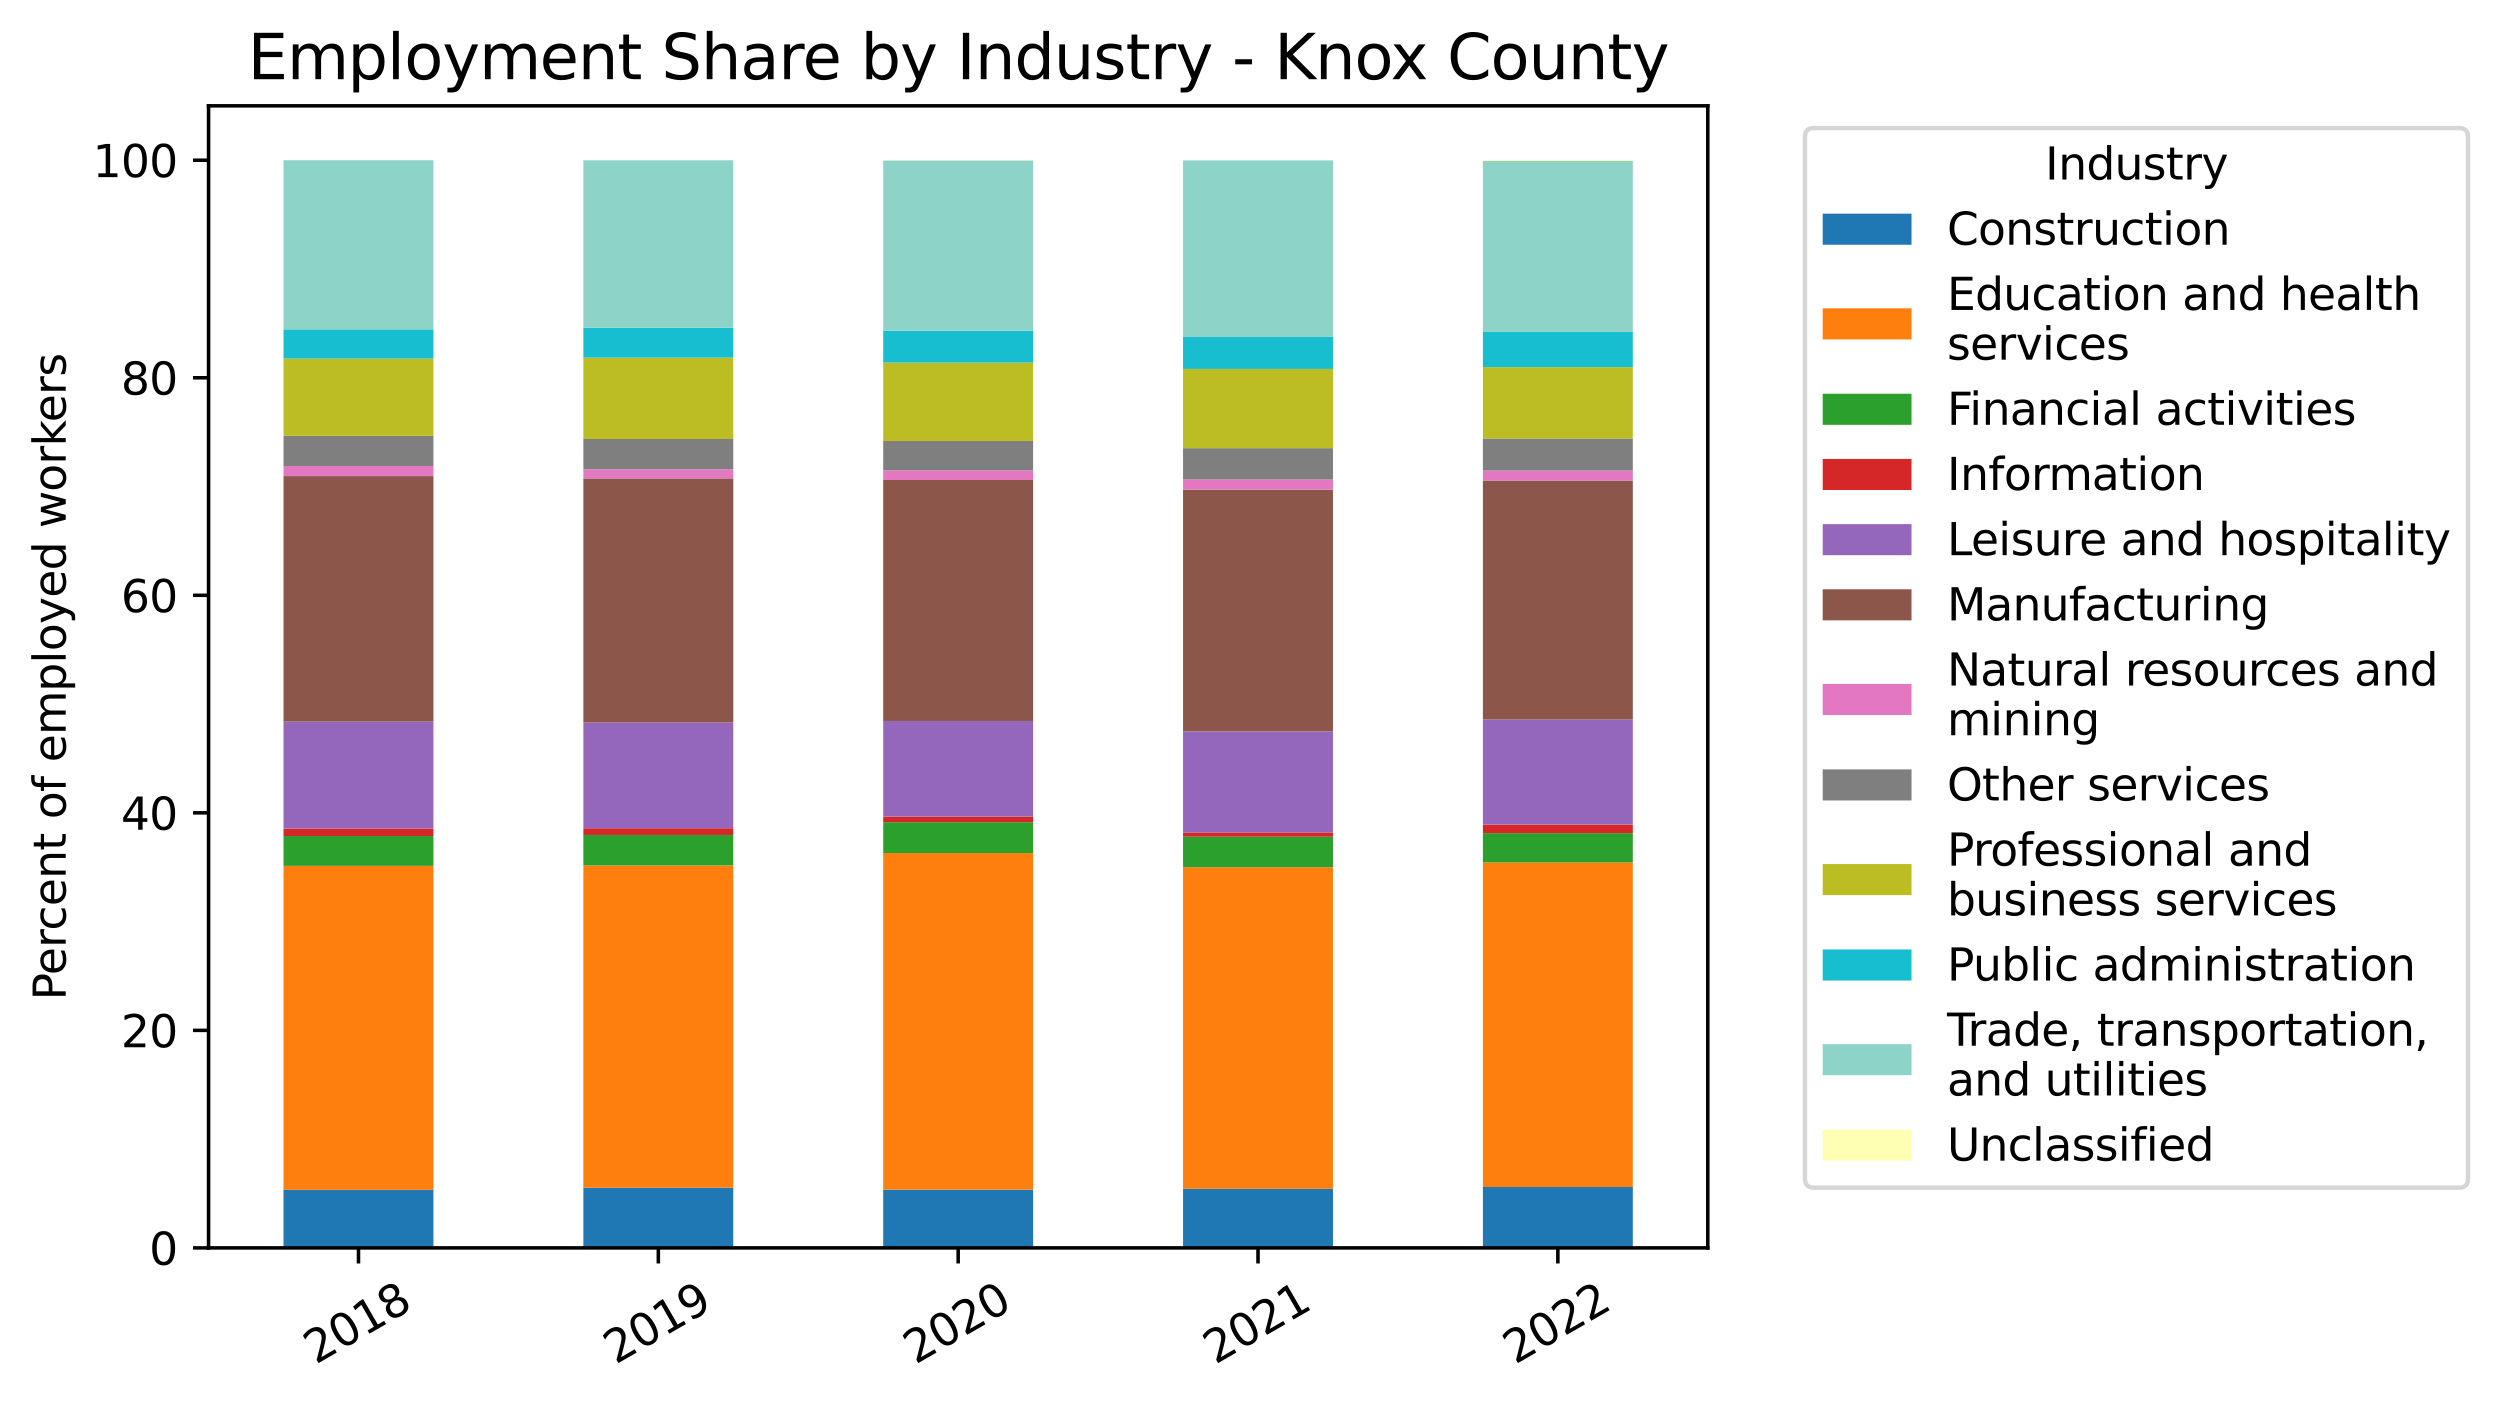 <?xml version="1.0" encoding="utf-8" standalone="no"?>
<!DOCTYPE svg PUBLIC "-//W3C//DTD SVG 1.1//EN"
  "http://www.w3.org/Graphics/SVG/1.1/DTD/svg11.dtd">
<svg xmlns:xlink="http://www.w3.org/1999/xlink" width="562.976pt" height="316.325pt" viewBox="0 0 562.976 316.325" xmlns="http://www.w3.org/2000/svg" version="1.1">
 <defs>
  <style type="text/css">*{stroke-linejoin: round; stroke-linecap: butt}</style>
 </defs>
 <g id="figure_1">
  <g id="patch_1">
   <path d="M 0 316.325 
L 562.976 316.325 
L 562.976 0 
L 0 0 
z
" style="fill: #ffffff"/>
  </g>
  <g id="axes_1">
   <g id="patch_2">
    <path d="M 46.966 281.018 
L 384.576 281.018 
L 384.576 23.838 
L 46.966 23.838 
z
" style="fill: #ffffff"/>
   </g>
   <g id="patch_3">
    <path d="M 63.846 281.018 
L 97.607 281.018 
L 97.607 267.942 
L 63.846 267.942 
z
" clip-path="url(#p78dc129b1b)" style="fill: #1f77b4"/>
   </g>
   <g id="patch_4">
    <path d="M 131.368 281.018 
L 165.129 281.018 
L 165.129 267.443 
L 131.368 267.443 
z
" clip-path="url(#p78dc129b1b)" style="fill: #1f77b4"/>
   </g>
   <g id="patch_5">
    <path d="M 198.89 281.018 
L 232.651 281.018 
L 232.651 267.896 
L 198.89 267.896 
z
" clip-path="url(#p78dc129b1b)" style="fill: #1f77b4"/>
   </g>
   <g id="patch_6">
    <path d="M 266.412 281.018 
L 300.173 281.018 
L 300.173 267.712 
L 266.412 267.712 
z
" clip-path="url(#p78dc129b1b)" style="fill: #1f77b4"/>
   </g>
   <g id="patch_7">
    <path d="M 333.934 281.018 
L 367.695 281.018 
L 367.695 267.302 
L 333.934 267.302 
z
" clip-path="url(#p78dc129b1b)" style="fill: #1f77b4"/>
   </g>
   <g id="patch_8">
    <path d="M 63.846 267.942 
L 97.607 267.942 
L 97.607 194.986 
L 63.846 194.986 
z
" clip-path="url(#p78dc129b1b)" style="fill: #ff7f0e"/>
   </g>
   <g id="patch_9">
    <path d="M 131.368 267.443 
L 165.129 267.443 
L 165.129 194.89 
L 131.368 194.89 
z
" clip-path="url(#p78dc129b1b)" style="fill: #ff7f0e"/>
   </g>
   <g id="patch_10">
    <path d="M 198.89 267.896 
L 232.651 267.896 
L 232.651 192.095 
L 198.89 192.095 
z
" clip-path="url(#p78dc129b1b)" style="fill: #ff7f0e"/>
   </g>
   <g id="patch_11">
    <path d="M 266.412 267.712 
L 300.173 267.712 
L 300.173 195.284 
L 266.412 195.284 
z
" clip-path="url(#p78dc129b1b)" style="fill: #ff7f0e"/>
   </g>
   <g id="patch_12">
    <path d="M 333.934 267.302 
L 367.695 267.302 
L 367.695 194.208 
L 333.934 194.208 
z
" clip-path="url(#p78dc129b1b)" style="fill: #ff7f0e"/>
   </g>
   <g id="patch_13">
    <path d="M 63.846 194.986 
L 97.607 194.986 
L 97.607 188.263 
L 63.846 188.263 
z
" clip-path="url(#p78dc129b1b)" style="fill: #2ca02c"/>
   </g>
   <g id="patch_14">
    <path d="M 131.368 194.89 
L 165.129 194.89 
L 165.129 188.022 
L 131.368 188.022 
z
" clip-path="url(#p78dc129b1b)" style="fill: #2ca02c"/>
   </g>
   <g id="patch_15">
    <path d="M 198.89 192.095 
L 232.651 192.095 
L 232.651 185.155 
L 198.89 185.155 
z
" clip-path="url(#p78dc129b1b)" style="fill: #2ca02c"/>
   </g>
   <g id="patch_16">
    <path d="M 266.412 195.284 
L 300.173 195.284 
L 300.173 188.426 
L 266.412 188.426 
z
" clip-path="url(#p78dc129b1b)" style="fill: #2ca02c"/>
   </g>
   <g id="patch_17">
    <path d="M 333.934 194.208 
L 367.695 194.208 
L 367.695 187.616 
L 333.934 187.616 
z
" clip-path="url(#p78dc129b1b)" style="fill: #2ca02c"/>
   </g>
   <g id="patch_18">
    <path d="M 63.846 188.263 
L 97.607 188.263 
L 97.607 186.57 
L 63.846 186.57 
z
" clip-path="url(#p78dc129b1b)" style="fill: #d62728"/>
   </g>
   <g id="patch_19">
    <path d="M 131.368 188.022 
L 165.129 188.022 
L 165.129 186.508 
L 131.368 186.508 
z
" clip-path="url(#p78dc129b1b)" style="fill: #d62728"/>
   </g>
   <g id="patch_20">
    <path d="M 198.89 185.155 
L 232.651 185.155 
L 232.651 183.89 
L 198.89 183.89 
z
" clip-path="url(#p78dc129b1b)" style="fill: #d62728"/>
   </g>
   <g id="patch_21">
    <path d="M 266.412 188.426 
L 300.173 188.426 
L 300.173 187.452 
L 266.412 187.452 
z
" clip-path="url(#p78dc129b1b)" style="fill: #d62728"/>
   </g>
   <g id="patch_22">
    <path d="M 333.934 187.616 
L 367.695 187.616 
L 367.695 185.687 
L 333.934 185.687 
z
" clip-path="url(#p78dc129b1b)" style="fill: #d62728"/>
   </g>
   <g id="patch_23">
    <path d="M 63.846 186.57 
L 97.607 186.57 
L 97.607 162.506 
L 63.846 162.506 
z
" clip-path="url(#p78dc129b1b)" style="fill: #9467bd"/>
   </g>
   <g id="patch_24">
    <path d="M 131.368 186.508 
L 165.129 186.508 
L 165.129 162.718 
L 131.368 162.718 
z
" clip-path="url(#p78dc129b1b)" style="fill: #9467bd"/>
   </g>
   <g id="patch_25">
    <path d="M 198.89 183.89 
L 232.651 183.89 
L 232.651 162.354 
L 198.89 162.354 
z
" clip-path="url(#p78dc129b1b)" style="fill: #9467bd"/>
   </g>
   <g id="patch_26">
    <path d="M 266.412 187.452 
L 300.173 187.452 
L 300.173 164.724 
L 266.412 164.724 
z
" clip-path="url(#p78dc129b1b)" style="fill: #9467bd"/>
   </g>
   <g id="patch_27">
    <path d="M 333.934 185.687 
L 367.695 185.687 
L 367.695 162.039 
L 333.934 162.039 
z
" clip-path="url(#p78dc129b1b)" style="fill: #9467bd"/>
   </g>
   <g id="patch_28">
    <path d="M 63.846 162.506 
L 97.607 162.506 
L 97.607 107.211 
L 63.846 107.211 
z
" clip-path="url(#p78dc129b1b)" style="fill: #8c564b"/>
   </g>
   <g id="patch_29">
    <path d="M 131.368 162.718 
L 165.129 162.718 
L 165.129 107.727 
L 131.368 107.727 
z
" clip-path="url(#p78dc129b1b)" style="fill: #8c564b"/>
   </g>
   <g id="patch_30">
    <path d="M 198.89 162.354 
L 232.651 162.354 
L 232.651 108.089 
L 198.89 108.089 
z
" clip-path="url(#p78dc129b1b)" style="fill: #8c564b"/>
   </g>
   <g id="patch_31">
    <path d="M 266.412 164.724 
L 300.173 164.724 
L 300.173 110.256 
L 266.412 110.256 
z
" clip-path="url(#p78dc129b1b)" style="fill: #8c564b"/>
   </g>
   <g id="patch_32">
    <path d="M 333.934 162.039 
L 367.695 162.039 
L 367.695 108.202 
L 333.934 108.202 
z
" clip-path="url(#p78dc129b1b)" style="fill: #8c564b"/>
   </g>
   <g id="patch_33">
    <path d="M 63.846 107.211 
L 97.607 107.211 
L 97.607 104.95 
L 63.846 104.95 
z
" clip-path="url(#p78dc129b1b)" style="fill: #e377c2"/>
   </g>
   <g id="patch_34">
    <path d="M 131.368 107.727 
L 165.129 107.727 
L 165.129 105.709 
L 131.368 105.709 
z
" clip-path="url(#p78dc129b1b)" style="fill: #e377c2"/>
   </g>
   <g id="patch_35">
    <path d="M 198.89 108.089 
L 232.651 108.089 
L 232.651 105.924 
L 198.89 105.924 
z
" clip-path="url(#p78dc129b1b)" style="fill: #e377c2"/>
   </g>
   <g id="patch_36">
    <path d="M 266.412 110.256 
L 300.173 110.256 
L 300.173 107.999 
L 266.412 107.999 
z
" clip-path="url(#p78dc129b1b)" style="fill: #e377c2"/>
   </g>
   <g id="patch_37">
    <path d="M 333.934 108.202 
L 367.695 108.202 
L 367.695 105.975 
L 333.934 105.975 
z
" clip-path="url(#p78dc129b1b)" style="fill: #e377c2"/>
   </g>
   <g id="patch_38">
    <path d="M 63.846 104.95 
L 97.607 104.95 
L 97.607 98.14 
L 63.846 98.14 
z
" clip-path="url(#p78dc129b1b)" style="fill: #7f7f7f"/>
   </g>
   <g id="patch_39">
    <path d="M 131.368 105.709 
L 165.129 105.709 
L 165.129 98.853 
L 131.368 98.853 
z
" clip-path="url(#p78dc129b1b)" style="fill: #7f7f7f"/>
   </g>
   <g id="patch_40">
    <path d="M 198.89 105.924 
L 232.651 105.924 
L 232.651 99.31 
L 198.89 99.31 
z
" clip-path="url(#p78dc129b1b)" style="fill: #7f7f7f"/>
   </g>
   <g id="patch_41">
    <path d="M 266.412 107.999 
L 300.173 107.999 
L 300.173 100.923 
L 266.412 100.923 
z
" clip-path="url(#p78dc129b1b)" style="fill: #7f7f7f"/>
   </g>
   <g id="patch_42">
    <path d="M 333.934 105.975 
L 367.695 105.975 
L 367.695 98.74 
L 333.934 98.74 
z
" clip-path="url(#p78dc129b1b)" style="fill: #7f7f7f"/>
   </g>
   <g id="patch_43">
    <path d="M 63.846 98.14 
L 97.607 98.14 
L 97.607 80.763 
L 63.846 80.763 
z
" clip-path="url(#p78dc129b1b)" style="fill: #bcbd22"/>
   </g>
   <g id="patch_44">
    <path d="M 131.368 98.853 
L 165.129 98.853 
L 165.129 80.54 
L 131.368 80.54 
z
" clip-path="url(#p78dc129b1b)" style="fill: #bcbd22"/>
   </g>
   <g id="patch_45">
    <path d="M 198.89 99.31 
L 232.651 99.31 
L 232.651 81.661 
L 198.89 81.661 
z
" clip-path="url(#p78dc129b1b)" style="fill: #bcbd22"/>
   </g>
   <g id="patch_46">
    <path d="M 266.412 100.923 
L 300.173 100.923 
L 300.173 83.079 
L 266.412 83.079 
z
" clip-path="url(#p78dc129b1b)" style="fill: #bcbd22"/>
   </g>
   <g id="patch_47">
    <path d="M 333.934 98.74 
L 367.695 98.74 
L 367.695 82.674 
L 333.934 82.674 
z
" clip-path="url(#p78dc129b1b)" style="fill: #bcbd22"/>
   </g>
   <g id="patch_48">
    <path d="M 63.846 80.763 
L 97.607 80.763 
L 97.607 74.163 
L 63.846 74.163 
z
" clip-path="url(#p78dc129b1b)" style="fill: #17becf"/>
   </g>
   <g id="patch_49">
    <path d="M 131.368 80.54 
L 165.129 80.54 
L 165.129 73.783 
L 131.368 73.783 
z
" clip-path="url(#p78dc129b1b)" style="fill: #17becf"/>
   </g>
   <g id="patch_50">
    <path d="M 198.89 81.661 
L 232.651 81.661 
L 232.651 74.487 
L 198.89 74.487 
z
" clip-path="url(#p78dc129b1b)" style="fill: #17becf"/>
   </g>
   <g id="patch_51">
    <path d="M 266.412 83.079 
L 300.173 83.079 
L 300.173 75.875 
L 266.412 75.875 
z
" clip-path="url(#p78dc129b1b)" style="fill: #17becf"/>
   </g>
   <g id="patch_52">
    <path d="M 333.934 82.674 
L 367.695 82.674 
L 367.695 74.747 
L 333.934 74.747 
z
" clip-path="url(#p78dc129b1b)" style="fill: #17becf"/>
   </g>
   <g id="patch_53">
    <path d="M 63.846 74.163 
L 97.607 74.163 
L 97.607 36.085 
L 63.846 36.085 
z
" clip-path="url(#p78dc129b1b)" style="fill: #8dd3c7"/>
   </g>
   <g id="patch_54">
    <path d="M 131.368 73.783 
L 165.129 73.783 
L 165.129 36.097 
L 131.368 36.097 
z
" clip-path="url(#p78dc129b1b)" style="fill: #8dd3c7"/>
   </g>
   <g id="patch_55">
    <path d="M 198.89 74.487 
L 232.651 74.487 
L 232.651 36.137 
L 198.89 36.137 
z
" clip-path="url(#p78dc129b1b)" style="fill: #8dd3c7"/>
   </g>
   <g id="patch_56">
    <path d="M 266.412 75.875 
L 300.173 75.875 
L 300.173 36.11 
L 266.412 36.11 
z
" clip-path="url(#p78dc129b1b)" style="fill: #8dd3c7"/>
   </g>
   <g id="patch_57">
    <path d="M 333.934 74.747 
L 367.695 74.747 
L 367.695 36.233 
L 333.934 36.233 
z
" clip-path="url(#p78dc129b1b)" style="fill: #8dd3c7"/>
   </g>
   <g id="patch_58">
    <path d="M 63.846 281.018 
L 97.607 281.018 
L 97.607 281.018 
L 63.846 281.018 
z
" clip-path="url(#p78dc129b1b)" style="fill: #ffffb3"/>
   </g>
   <g id="patch_59">
    <path d="M 131.368 36.097 
L 165.129 36.097 
L 165.129 36.085 
L 131.368 36.085 
z
" clip-path="url(#p78dc129b1b)" style="fill: #ffffb3"/>
   </g>
   <g id="patch_60">
    <path d="M 198.89 36.137 
L 232.651 36.137 
L 232.651 36.085 
L 198.89 36.085 
z
" clip-path="url(#p78dc129b1b)" style="fill: #ffffb3"/>
   </g>
   <g id="patch_61">
    <path d="M 266.412 36.11 
L 300.173 36.11 
L 300.173 36.085 
L 266.412 36.085 
z
" clip-path="url(#p78dc129b1b)" style="fill: #ffffb3"/>
   </g>
   <g id="patch_62">
    <path d="M 333.934 36.233 
L 367.695 36.233 
L 367.695 36.085 
L 333.934 36.085 
z
" clip-path="url(#p78dc129b1b)" style="fill: #ffffb3"/>
   </g>
   <g id="matplotlib.axis_1">
    <g id="xtick_1">
     <g id="line2d_1">
      <defs>
       <path id="mc914590f34" d="M 0 0 
L 0 3.5 
" style="stroke: #000000; stroke-width: 0.8"/>
      </defs>
      <g>
       <use xlink:href="#mc914590f34" x="80.727" y="281.018" style="stroke: #000000; stroke-width: 0.8"/>
      </g>
     </g>
     <g id="text_1">
      <!-- 2018 -->
      <g transform="translate(71.086 307.324)rotate(-30)scale(0.1 -0.1)">
       <defs>
        <path id="DejaVuSans-32" d="M 1228 531 
L 3431 531 
L 3431 0 
L 469 0 
L 469 531 
Q 828 903 1448 1529 
Q 2069 2156 2228 2338 
Q 2531 2678 2651 2914 
Q 2772 3150 2772 3378 
Q 2772 3750 2511 3984 
Q 2250 4219 1831 4219 
Q 1534 4219 1204 4116 
Q 875 4013 500 3803 
L 500 4441 
Q 881 4594 1212 4672 
Q 1544 4750 1819 4750 
Q 2544 4750 2975 4387 
Q 3406 4025 3406 3419 
Q 3406 3131 3298 2873 
Q 3191 2616 2906 2266 
Q 2828 2175 2409 1742 
Q 1991 1309 1228 531 
z
" transform="scale(0.016)"/>
        <path id="DejaVuSans-30" d="M 2034 4250 
Q 1547 4250 1301 3770 
Q 1056 3291 1056 2328 
Q 1056 1369 1301 889 
Q 1547 409 2034 409 
Q 2525 409 2770 889 
Q 3016 1369 3016 2328 
Q 3016 3291 2770 3770 
Q 2525 4250 2034 4250 
z
M 2034 4750 
Q 2819 4750 3233 4129 
Q 3647 3509 3647 2328 
Q 3647 1150 3233 529 
Q 2819 -91 2034 -91 
Q 1250 -91 836 529 
Q 422 1150 422 2328 
Q 422 3509 836 4129 
Q 1250 4750 2034 4750 
z
" transform="scale(0.016)"/>
        <path id="DejaVuSans-31" d="M 794 531 
L 1825 531 
L 1825 4091 
L 703 3866 
L 703 4441 
L 1819 4666 
L 2450 4666 
L 2450 531 
L 3481 531 
L 3481 0 
L 794 0 
L 794 531 
z
" transform="scale(0.016)"/>
        <path id="DejaVuSans-38" d="M 2034 2216 
Q 1584 2216 1326 1975 
Q 1069 1734 1069 1313 
Q 1069 891 1326 650 
Q 1584 409 2034 409 
Q 2484 409 2743 651 
Q 3003 894 3003 1313 
Q 3003 1734 2745 1975 
Q 2488 2216 2034 2216 
z
M 1403 2484 
Q 997 2584 770 2862 
Q 544 3141 544 3541 
Q 544 4100 942 4425 
Q 1341 4750 2034 4750 
Q 2731 4750 3128 4425 
Q 3525 4100 3525 3541 
Q 3525 3141 3298 2862 
Q 3072 2584 2669 2484 
Q 3125 2378 3379 2068 
Q 3634 1759 3634 1313 
Q 3634 634 3220 271 
Q 2806 -91 2034 -91 
Q 1263 -91 848 271 
Q 434 634 434 1313 
Q 434 1759 690 2068 
Q 947 2378 1403 2484 
z
M 1172 3481 
Q 1172 3119 1398 2916 
Q 1625 2713 2034 2713 
Q 2441 2713 2670 2916 
Q 2900 3119 2900 3481 
Q 2900 3844 2670 4047 
Q 2441 4250 2034 4250 
Q 1625 4250 1398 4047 
Q 1172 3844 1172 3481 
z
" transform="scale(0.016)"/>
       </defs>
       <use xlink:href="#DejaVuSans-32"/>
       <use xlink:href="#DejaVuSans-30" x="63.623"/>
       <use xlink:href="#DejaVuSans-31" x="127.246"/>
       <use xlink:href="#DejaVuSans-38" x="190.869"/>
      </g>
     </g>
    </g>
    <g id="xtick_2">
     <g id="line2d_2">
      <g>
       <use xlink:href="#mc914590f34" x="148.249" y="281.018" style="stroke: #000000; stroke-width: 0.8"/>
      </g>
     </g>
     <g id="text_2">
      <!-- 2019 -->
      <g transform="translate(138.608 307.324)rotate(-30)scale(0.1 -0.1)">
       <defs>
        <path id="DejaVuSans-39" d="M 703 97 
L 703 672 
Q 941 559 1184 500 
Q 1428 441 1663 441 
Q 2288 441 2617 861 
Q 2947 1281 2994 2138 
Q 2813 1869 2534 1725 
Q 2256 1581 1919 1581 
Q 1219 1581 811 2004 
Q 403 2428 403 3163 
Q 403 3881 828 4315 
Q 1253 4750 1959 4750 
Q 2769 4750 3195 4129 
Q 3622 3509 3622 2328 
Q 3622 1225 3098 567 
Q 2575 -91 1691 -91 
Q 1453 -91 1209 -44 
Q 966 3 703 97 
z
M 1959 2075 
Q 2384 2075 2632 2365 
Q 2881 2656 2881 3163 
Q 2881 3666 2632 3958 
Q 2384 4250 1959 4250 
Q 1534 4250 1286 3958 
Q 1038 3666 1038 3163 
Q 1038 2656 1286 2365 
Q 1534 2075 1959 2075 
z
" transform="scale(0.016)"/>
       </defs>
       <use xlink:href="#DejaVuSans-32"/>
       <use xlink:href="#DejaVuSans-30" x="63.623"/>
       <use xlink:href="#DejaVuSans-31" x="127.246"/>
       <use xlink:href="#DejaVuSans-39" x="190.869"/>
      </g>
     </g>
    </g>
    <g id="xtick_3">
     <g id="line2d_3">
      <g>
       <use xlink:href="#mc914590f34" x="215.771" y="281.018" style="stroke: #000000; stroke-width: 0.8"/>
      </g>
     </g>
     <g id="text_3">
      <!-- 2020 -->
      <g transform="translate(206.13 307.324)rotate(-30)scale(0.1 -0.1)">
       <use xlink:href="#DejaVuSans-32"/>
       <use xlink:href="#DejaVuSans-30" x="63.623"/>
       <use xlink:href="#DejaVuSans-32" x="127.246"/>
       <use xlink:href="#DejaVuSans-30" x="190.869"/>
      </g>
     </g>
    </g>
    <g id="xtick_4">
     <g id="line2d_4">
      <g>
       <use xlink:href="#mc914590f34" x="283.293" y="281.018" style="stroke: #000000; stroke-width: 0.8"/>
      </g>
     </g>
     <g id="text_4">
      <!-- 2021 -->
      <g transform="translate(273.652 307.324)rotate(-30)scale(0.1 -0.1)">
       <use xlink:href="#DejaVuSans-32"/>
       <use xlink:href="#DejaVuSans-30" x="63.623"/>
       <use xlink:href="#DejaVuSans-32" x="127.246"/>
       <use xlink:href="#DejaVuSans-31" x="190.869"/>
      </g>
     </g>
    </g>
    <g id="xtick_5">
     <g id="line2d_5">
      <g>
       <use xlink:href="#mc914590f34" x="350.815" y="281.018" style="stroke: #000000; stroke-width: 0.8"/>
      </g>
     </g>
     <g id="text_5">
      <!-- 2022 -->
      <g transform="translate(341.174 307.324)rotate(-30)scale(0.1 -0.1)">
       <use xlink:href="#DejaVuSans-32"/>
       <use xlink:href="#DejaVuSans-30" x="63.623"/>
       <use xlink:href="#DejaVuSans-32" x="127.246"/>
       <use xlink:href="#DejaVuSans-32" x="190.869"/>
      </g>
     </g>
    </g>
   </g>
   <g id="matplotlib.axis_2">
    <g id="ytick_1">
     <g id="line2d_6">
      <defs>
       <path id="m5205eeb55a" d="M 0 0 
L -3.5 0 
" style="stroke: #000000; stroke-width: 0.8"/>
      </defs>
      <g>
       <use xlink:href="#m5205eeb55a" x="46.966" y="281.018" style="stroke: #000000; stroke-width: 0.8"/>
      </g>
     </g>
     <g id="text_6">
      <!-- 0 -->
      <g transform="translate(33.603 284.817)scale(0.1 -0.1)">
       <use xlink:href="#DejaVuSans-30"/>
      </g>
     </g>
    </g>
    <g id="ytick_2">
     <g id="line2d_7">
      <g>
       <use xlink:href="#m5205eeb55a" x="46.966" y="232.032" style="stroke: #000000; stroke-width: 0.8"/>
      </g>
     </g>
     <g id="text_7">
      <!-- 20 -->
      <g transform="translate(27.241 235.831)scale(0.1 -0.1)">
       <use xlink:href="#DejaVuSans-32"/>
       <use xlink:href="#DejaVuSans-30" x="63.623"/>
      </g>
     </g>
    </g>
    <g id="ytick_3">
     <g id="line2d_8">
      <g>
       <use xlink:href="#m5205eeb55a" x="46.966" y="183.045" style="stroke: #000000; stroke-width: 0.8"/>
      </g>
     </g>
     <g id="text_8">
      <!-- 40 -->
      <g transform="translate(27.241 186.844)scale(0.1 -0.1)">
       <defs>
        <path id="DejaVuSans-34" d="M 2419 4116 
L 825 1625 
L 2419 1625 
L 2419 4116 
z
M 2253 4666 
L 3047 4666 
L 3047 1625 
L 3713 1625 
L 3713 1100 
L 3047 1100 
L 3047 0 
L 2419 0 
L 2419 1100 
L 313 1100 
L 313 1709 
L 2253 4666 
z
" transform="scale(0.016)"/>
       </defs>
       <use xlink:href="#DejaVuSans-34"/>
       <use xlink:href="#DejaVuSans-30" x="63.623"/>
      </g>
     </g>
    </g>
    <g id="ytick_4">
     <g id="line2d_9">
      <g>
       <use xlink:href="#m5205eeb55a" x="46.966" y="134.058" style="stroke: #000000; stroke-width: 0.8"/>
      </g>
     </g>
     <g id="text_9">
      <!-- 60 -->
      <g transform="translate(27.241 137.857)scale(0.1 -0.1)">
       <defs>
        <path id="DejaVuSans-36" d="M 2113 2584 
Q 1688 2584 1439 2293 
Q 1191 2003 1191 1497 
Q 1191 994 1439 701 
Q 1688 409 2113 409 
Q 2538 409 2786 701 
Q 3034 994 3034 1497 
Q 3034 2003 2786 2293 
Q 2538 2584 2113 2584 
z
M 3366 4563 
L 3366 3988 
Q 3128 4100 2886 4159 
Q 2644 4219 2406 4219 
Q 1781 4219 1451 3797 
Q 1122 3375 1075 2522 
Q 1259 2794 1537 2939 
Q 1816 3084 2150 3084 
Q 2853 3084 3261 2657 
Q 3669 2231 3669 1497 
Q 3669 778 3244 343 
Q 2819 -91 2113 -91 
Q 1303 -91 875 529 
Q 447 1150 447 2328 
Q 447 3434 972 4092 
Q 1497 4750 2381 4750 
Q 2619 4750 2861 4703 
Q 3103 4656 3366 4563 
z
" transform="scale(0.016)"/>
       </defs>
       <use xlink:href="#DejaVuSans-36"/>
       <use xlink:href="#DejaVuSans-30" x="63.623"/>
      </g>
     </g>
    </g>
    <g id="ytick_5">
     <g id="line2d_10">
      <g>
       <use xlink:href="#m5205eeb55a" x="46.966" y="85.071" style="stroke: #000000; stroke-width: 0.8"/>
      </g>
     </g>
     <g id="text_10">
      <!-- 80 -->
      <g transform="translate(27.241 88.87)scale(0.1 -0.1)">
       <use xlink:href="#DejaVuSans-38"/>
       <use xlink:href="#DejaVuSans-30" x="63.623"/>
      </g>
     </g>
    </g>
    <g id="ytick_6">
     <g id="line2d_11">
      <g>
       <use xlink:href="#m5205eeb55a" x="46.966" y="36.085" style="stroke: #000000; stroke-width: 0.8"/>
      </g>
     </g>
     <g id="text_11">
      <!-- 100 -->
      <g transform="translate(20.878 39.884)scale(0.1 -0.1)">
       <use xlink:href="#DejaVuSans-31"/>
       <use xlink:href="#DejaVuSans-30" x="63.623"/>
       <use xlink:href="#DejaVuSans-30" x="127.246"/>
      </g>
     </g>
    </g>
    <g id="text_12">
     <!-- Percent of employed workers -->
     <g transform="translate(14.798 225.257)rotate(-90)scale(0.1 -0.1)">
      <defs>
       <path id="DejaVuSans-50" d="M 1259 4147 
L 1259 2394 
L 2053 2394 
Q 2494 2394 2734 2622 
Q 2975 2850 2975 3272 
Q 2975 3691 2734 3919 
Q 2494 4147 2053 4147 
L 1259 4147 
z
M 628 4666 
L 2053 4666 
Q 2838 4666 3239 4311 
Q 3641 3956 3641 3272 
Q 3641 2581 3239 2228 
Q 2838 1875 2053 1875 
L 1259 1875 
L 1259 0 
L 628 0 
L 628 4666 
z
" transform="scale(0.016)"/>
       <path id="DejaVuSans-65" d="M 3597 1894 
L 3597 1613 
L 953 1613 
Q 991 1019 1311 708 
Q 1631 397 2203 397 
Q 2534 397 2845 478 
Q 3156 559 3463 722 
L 3463 178 
Q 3153 47 2828 -22 
Q 2503 -91 2169 -91 
Q 1331 -91 842 396 
Q 353 884 353 1716 
Q 353 2575 817 3079 
Q 1281 3584 2069 3584 
Q 2775 3584 3186 3129 
Q 3597 2675 3597 1894 
z
M 3022 2063 
Q 3016 2534 2758 2815 
Q 2500 3097 2075 3097 
Q 1594 3097 1305 2825 
Q 1016 2553 972 2059 
L 3022 2063 
z
" transform="scale(0.016)"/>
       <path id="DejaVuSans-72" d="M 2631 2963 
Q 2534 3019 2420 3045 
Q 2306 3072 2169 3072 
Q 1681 3072 1420 2755 
Q 1159 2438 1159 1844 
L 1159 0 
L 581 0 
L 581 3500 
L 1159 3500 
L 1159 2956 
Q 1341 3275 1631 3429 
Q 1922 3584 2338 3584 
Q 2397 3584 2469 3576 
Q 2541 3569 2628 3553 
L 2631 2963 
z
" transform="scale(0.016)"/>
       <path id="DejaVuSans-63" d="M 3122 3366 
L 3122 2828 
Q 2878 2963 2633 3030 
Q 2388 3097 2138 3097 
Q 1578 3097 1268 2742 
Q 959 2388 959 1747 
Q 959 1106 1268 751 
Q 1578 397 2138 397 
Q 2388 397 2633 464 
Q 2878 531 3122 666 
L 3122 134 
Q 2881 22 2623 -34 
Q 2366 -91 2075 -91 
Q 1284 -91 818 406 
Q 353 903 353 1747 
Q 353 2603 823 3093 
Q 1294 3584 2113 3584 
Q 2378 3584 2631 3529 
Q 2884 3475 3122 3366 
z
" transform="scale(0.016)"/>
       <path id="DejaVuSans-6e" d="M 3513 2113 
L 3513 0 
L 2938 0 
L 2938 2094 
Q 2938 2591 2744 2837 
Q 2550 3084 2163 3084 
Q 1697 3084 1428 2787 
Q 1159 2491 1159 1978 
L 1159 0 
L 581 0 
L 581 3500 
L 1159 3500 
L 1159 2956 
Q 1366 3272 1645 3428 
Q 1925 3584 2291 3584 
Q 2894 3584 3203 3211 
Q 3513 2838 3513 2113 
z
" transform="scale(0.016)"/>
       <path id="DejaVuSans-74" d="M 1172 4494 
L 1172 3500 
L 2356 3500 
L 2356 3053 
L 1172 3053 
L 1172 1153 
Q 1172 725 1289 603 
Q 1406 481 1766 481 
L 2356 481 
L 2356 0 
L 1766 0 
Q 1100 0 847 248 
Q 594 497 594 1153 
L 594 3053 
L 172 3053 
L 172 3500 
L 594 3500 
L 594 4494 
L 1172 4494 
z
" transform="scale(0.016)"/>
       <path id="DejaVuSans-20" transform="scale(0.016)"/>
       <path id="DejaVuSans-6f" d="M 1959 3097 
Q 1497 3097 1228 2736 
Q 959 2375 959 1747 
Q 959 1119 1226 758 
Q 1494 397 1959 397 
Q 2419 397 2687 759 
Q 2956 1122 2956 1747 
Q 2956 2369 2687 2733 
Q 2419 3097 1959 3097 
z
M 1959 3584 
Q 2709 3584 3137 3096 
Q 3566 2609 3566 1747 
Q 3566 888 3137 398 
Q 2709 -91 1959 -91 
Q 1206 -91 779 398 
Q 353 888 353 1747 
Q 353 2609 779 3096 
Q 1206 3584 1959 3584 
z
" transform="scale(0.016)"/>
       <path id="DejaVuSans-66" d="M 2375 4863 
L 2375 4384 
L 1825 4384 
Q 1516 4384 1395 4259 
Q 1275 4134 1275 3809 
L 1275 3500 
L 2222 3500 
L 2222 3053 
L 1275 3053 
L 1275 0 
L 697 0 
L 697 3053 
L 147 3053 
L 147 3500 
L 697 3500 
L 697 3744 
Q 697 4328 969 4595 
Q 1241 4863 1831 4863 
L 2375 4863 
z
" transform="scale(0.016)"/>
       <path id="DejaVuSans-6d" d="M 3328 2828 
Q 3544 3216 3844 3400 
Q 4144 3584 4550 3584 
Q 5097 3584 5394 3201 
Q 5691 2819 5691 2113 
L 5691 0 
L 5113 0 
L 5113 2094 
Q 5113 2597 4934 2840 
Q 4756 3084 4391 3084 
Q 3944 3084 3684 2787 
Q 3425 2491 3425 1978 
L 3425 0 
L 2847 0 
L 2847 2094 
Q 2847 2600 2669 2842 
Q 2491 3084 2119 3084 
Q 1678 3084 1418 2786 
Q 1159 2488 1159 1978 
L 1159 0 
L 581 0 
L 581 3500 
L 1159 3500 
L 1159 2956 
Q 1356 3278 1631 3431 
Q 1906 3584 2284 3584 
Q 2666 3584 2933 3390 
Q 3200 3197 3328 2828 
z
" transform="scale(0.016)"/>
       <path id="DejaVuSans-70" d="M 1159 525 
L 1159 -1331 
L 581 -1331 
L 581 3500 
L 1159 3500 
L 1159 2969 
Q 1341 3281 1617 3432 
Q 1894 3584 2278 3584 
Q 2916 3584 3314 3078 
Q 3713 2572 3713 1747 
Q 3713 922 3314 415 
Q 2916 -91 2278 -91 
Q 1894 -91 1617 61 
Q 1341 213 1159 525 
z
M 3116 1747 
Q 3116 2381 2855 2742 
Q 2594 3103 2138 3103 
Q 1681 3103 1420 2742 
Q 1159 2381 1159 1747 
Q 1159 1113 1420 752 
Q 1681 391 2138 391 
Q 2594 391 2855 752 
Q 3116 1113 3116 1747 
z
" transform="scale(0.016)"/>
       <path id="DejaVuSans-6c" d="M 603 4863 
L 1178 4863 
L 1178 0 
L 603 0 
L 603 4863 
z
" transform="scale(0.016)"/>
       <path id="DejaVuSans-79" d="M 2059 -325 
Q 1816 -950 1584 -1140 
Q 1353 -1331 966 -1331 
L 506 -1331 
L 506 -850 
L 844 -850 
Q 1081 -850 1212 -737 
Q 1344 -625 1503 -206 
L 1606 56 
L 191 3500 
L 800 3500 
L 1894 763 
L 2988 3500 
L 3597 3500 
L 2059 -325 
z
" transform="scale(0.016)"/>
       <path id="DejaVuSans-64" d="M 2906 2969 
L 2906 4863 
L 3481 4863 
L 3481 0 
L 2906 0 
L 2906 525 
Q 2725 213 2448 61 
Q 2172 -91 1784 -91 
Q 1150 -91 751 415 
Q 353 922 353 1747 
Q 353 2572 751 3078 
Q 1150 3584 1784 3584 
Q 2172 3584 2448 3432 
Q 2725 3281 2906 2969 
z
M 947 1747 
Q 947 1113 1208 752 
Q 1469 391 1925 391 
Q 2381 391 2643 752 
Q 2906 1113 2906 1747 
Q 2906 2381 2643 2742 
Q 2381 3103 1925 3103 
Q 1469 3103 1208 2742 
Q 947 2381 947 1747 
z
" transform="scale(0.016)"/>
       <path id="DejaVuSans-77" d="M 269 3500 
L 844 3500 
L 1563 769 
L 2278 3500 
L 2956 3500 
L 3675 769 
L 4391 3500 
L 4966 3500 
L 4050 0 
L 3372 0 
L 2619 2869 
L 1863 0 
L 1184 0 
L 269 3500 
z
" transform="scale(0.016)"/>
       <path id="DejaVuSans-6b" d="M 581 4863 
L 1159 4863 
L 1159 1991 
L 2875 3500 
L 3609 3500 
L 1753 1863 
L 3688 0 
L 2938 0 
L 1159 1709 
L 1159 0 
L 581 0 
L 581 4863 
z
" transform="scale(0.016)"/>
       <path id="DejaVuSans-73" d="M 2834 3397 
L 2834 2853 
Q 2591 2978 2328 3040 
Q 2066 3103 1784 3103 
Q 1356 3103 1142 2972 
Q 928 2841 928 2578 
Q 928 2378 1081 2264 
Q 1234 2150 1697 2047 
L 1894 2003 
Q 2506 1872 2764 1633 
Q 3022 1394 3022 966 
Q 3022 478 2636 193 
Q 2250 -91 1575 -91 
Q 1294 -91 989 -36 
Q 684 19 347 128 
L 347 722 
Q 666 556 975 473 
Q 1284 391 1588 391 
Q 1994 391 2212 530 
Q 2431 669 2431 922 
Q 2431 1156 2273 1281 
Q 2116 1406 1581 1522 
L 1381 1569 
Q 847 1681 609 1914 
Q 372 2147 372 2553 
Q 372 3047 722 3315 
Q 1072 3584 1716 3584 
Q 2034 3584 2315 3537 
Q 2597 3491 2834 3397 
z
" transform="scale(0.016)"/>
      </defs>
      <use xlink:href="#DejaVuSans-50"/>
      <use xlink:href="#DejaVuSans-65" x="56.678"/>
      <use xlink:href="#DejaVuSans-72" x="118.201"/>
      <use xlink:href="#DejaVuSans-63" x="157.064"/>
      <use xlink:href="#DejaVuSans-65" x="212.045"/>
      <use xlink:href="#DejaVuSans-6e" x="273.568"/>
      <use xlink:href="#DejaVuSans-74" x="336.947"/>
      <use xlink:href="#DejaVuSans-20" x="376.156"/>
      <use xlink:href="#DejaVuSans-6f" x="407.943"/>
      <use xlink:href="#DejaVuSans-66" x="469.125"/>
      <use xlink:href="#DejaVuSans-20" x="504.33"/>
      <use xlink:href="#DejaVuSans-65" x="536.117"/>
      <use xlink:href="#DejaVuSans-6d" x="597.641"/>
      <use xlink:href="#DejaVuSans-70" x="695.053"/>
      <use xlink:href="#DejaVuSans-6c" x="758.529"/>
      <use xlink:href="#DejaVuSans-6f" x="786.312"/>
      <use xlink:href="#DejaVuSans-79" x="847.494"/>
      <use xlink:href="#DejaVuSans-65" x="906.674"/>
      <use xlink:href="#DejaVuSans-64" x="968.197"/>
      <use xlink:href="#DejaVuSans-20" x="1031.674"/>
      <use xlink:href="#DejaVuSans-77" x="1063.461"/>
      <use xlink:href="#DejaVuSans-6f" x="1145.248"/>
      <use xlink:href="#DejaVuSans-72" x="1206.43"/>
      <use xlink:href="#DejaVuSans-6b" x="1247.543"/>
      <use xlink:href="#DejaVuSans-65" x="1301.828"/>
      <use xlink:href="#DejaVuSans-72" x="1363.352"/>
      <use xlink:href="#DejaVuSans-73" x="1404.465"/>
     </g>
    </g>
   </g>
   <g id="patch_63">
    <path d="M 46.966 281.018 
L 46.966 23.838 
" style="fill: none; stroke: #000000; stroke-width: 0.8; stroke-linejoin: miter; stroke-linecap: square"/>
   </g>
   <g id="patch_64">
    <path d="M 384.576 281.018 
L 384.576 23.838 
" style="fill: none; stroke: #000000; stroke-width: 0.8; stroke-linejoin: miter; stroke-linecap: square"/>
   </g>
   <g id="patch_65">
    <path d="M 46.966 281.018 
L 384.576 281.018 
" style="fill: none; stroke: #000000; stroke-width: 0.8; stroke-linejoin: miter; stroke-linecap: square"/>
   </g>
   <g id="patch_66">
    <path d="M 46.966 23.838 
L 384.576 23.838 
" style="fill: none; stroke: #000000; stroke-width: 0.8; stroke-linejoin: miter; stroke-linecap: square"/>
   </g>
   <g id="text_13">
    <!-- Employment Share by Industry - Knox County -->
    <g transform="translate(55.792 17.838)scale(0.14 -0.14)">
     <defs>
      <path id="DejaVuSans-45" d="M 628 4666 
L 3578 4666 
L 3578 4134 
L 1259 4134 
L 1259 2753 
L 3481 2753 
L 3481 2222 
L 1259 2222 
L 1259 531 
L 3634 531 
L 3634 0 
L 628 0 
L 628 4666 
z
" transform="scale(0.016)"/>
      <path id="DejaVuSans-53" d="M 3425 4513 
L 3425 3897 
Q 3066 4069 2747 4153 
Q 2428 4238 2131 4238 
Q 1616 4238 1336 4038 
Q 1056 3838 1056 3469 
Q 1056 3159 1242 3001 
Q 1428 2844 1947 2747 
L 2328 2669 
Q 3034 2534 3370 2195 
Q 3706 1856 3706 1288 
Q 3706 609 3251 259 
Q 2797 -91 1919 -91 
Q 1588 -91 1214 -16 
Q 841 59 441 206 
L 441 856 
Q 825 641 1194 531 
Q 1563 422 1919 422 
Q 2459 422 2753 634 
Q 3047 847 3047 1241 
Q 3047 1584 2836 1778 
Q 2625 1972 2144 2069 
L 1759 2144 
Q 1053 2284 737 2584 
Q 422 2884 422 3419 
Q 422 4038 858 4394 
Q 1294 4750 2059 4750 
Q 2388 4750 2728 4690 
Q 3069 4631 3425 4513 
z
" transform="scale(0.016)"/>
      <path id="DejaVuSans-68" d="M 3513 2113 
L 3513 0 
L 2938 0 
L 2938 2094 
Q 2938 2591 2744 2837 
Q 2550 3084 2163 3084 
Q 1697 3084 1428 2787 
Q 1159 2491 1159 1978 
L 1159 0 
L 581 0 
L 581 4863 
L 1159 4863 
L 1159 2956 
Q 1366 3272 1645 3428 
Q 1925 3584 2291 3584 
Q 2894 3584 3203 3211 
Q 3513 2838 3513 2113 
z
" transform="scale(0.016)"/>
      <path id="DejaVuSans-61" d="M 2194 1759 
Q 1497 1759 1228 1600 
Q 959 1441 959 1056 
Q 959 750 1161 570 
Q 1363 391 1709 391 
Q 2188 391 2477 730 
Q 2766 1069 2766 1631 
L 2766 1759 
L 2194 1759 
z
M 3341 1997 
L 3341 0 
L 2766 0 
L 2766 531 
Q 2569 213 2275 61 
Q 1981 -91 1556 -91 
Q 1019 -91 701 211 
Q 384 513 384 1019 
Q 384 1609 779 1909 
Q 1175 2209 1959 2209 
L 2766 2209 
L 2766 2266 
Q 2766 2663 2505 2880 
Q 2244 3097 1772 3097 
Q 1472 3097 1187 3025 
Q 903 2953 641 2809 
L 641 3341 
Q 956 3463 1253 3523 
Q 1550 3584 1831 3584 
Q 2591 3584 2966 3190 
Q 3341 2797 3341 1997 
z
" transform="scale(0.016)"/>
      <path id="DejaVuSans-62" d="M 3116 1747 
Q 3116 2381 2855 2742 
Q 2594 3103 2138 3103 
Q 1681 3103 1420 2742 
Q 1159 2381 1159 1747 
Q 1159 1113 1420 752 
Q 1681 391 2138 391 
Q 2594 391 2855 752 
Q 3116 1113 3116 1747 
z
M 1159 2969 
Q 1341 3281 1617 3432 
Q 1894 3584 2278 3584 
Q 2916 3584 3314 3078 
Q 3713 2572 3713 1747 
Q 3713 922 3314 415 
Q 2916 -91 2278 -91 
Q 1894 -91 1617 61 
Q 1341 213 1159 525 
L 1159 0 
L 581 0 
L 581 4863 
L 1159 4863 
L 1159 2969 
z
" transform="scale(0.016)"/>
      <path id="DejaVuSans-49" d="M 628 4666 
L 1259 4666 
L 1259 0 
L 628 0 
L 628 4666 
z
" transform="scale(0.016)"/>
      <path id="DejaVuSans-75" d="M 544 1381 
L 544 3500 
L 1119 3500 
L 1119 1403 
Q 1119 906 1312 657 
Q 1506 409 1894 409 
Q 2359 409 2629 706 
Q 2900 1003 2900 1516 
L 2900 3500 
L 3475 3500 
L 3475 0 
L 2900 0 
L 2900 538 
Q 2691 219 2414 64 
Q 2138 -91 1772 -91 
Q 1169 -91 856 284 
Q 544 659 544 1381 
z
M 1991 3584 
L 1991 3584 
z
" transform="scale(0.016)"/>
      <path id="DejaVuSans-2d" d="M 313 2009 
L 1997 2009 
L 1997 1497 
L 313 1497 
L 313 2009 
z
" transform="scale(0.016)"/>
      <path id="DejaVuSans-4b" d="M 628 4666 
L 1259 4666 
L 1259 2694 
L 3353 4666 
L 4166 4666 
L 1850 2491 
L 4331 0 
L 3500 0 
L 1259 2247 
L 1259 0 
L 628 0 
L 628 4666 
z
" transform="scale(0.016)"/>
      <path id="DejaVuSans-78" d="M 3513 3500 
L 2247 1797 
L 3578 0 
L 2900 0 
L 1881 1375 
L 863 0 
L 184 0 
L 1544 1831 
L 300 3500 
L 978 3500 
L 1906 2253 
L 2834 3500 
L 3513 3500 
z
" transform="scale(0.016)"/>
      <path id="DejaVuSans-43" d="M 4122 4306 
L 4122 3641 
Q 3803 3938 3442 4084 
Q 3081 4231 2675 4231 
Q 1875 4231 1450 3742 
Q 1025 3253 1025 2328 
Q 1025 1406 1450 917 
Q 1875 428 2675 428 
Q 3081 428 3442 575 
Q 3803 722 4122 1019 
L 4122 359 
Q 3791 134 3420 21 
Q 3050 -91 2638 -91 
Q 1578 -91 968 557 
Q 359 1206 359 2328 
Q 359 3453 968 4101 
Q 1578 4750 2638 4750 
Q 3056 4750 3426 4639 
Q 3797 4528 4122 4306 
z
" transform="scale(0.016)"/>
     </defs>
     <use xlink:href="#DejaVuSans-45"/>
     <use xlink:href="#DejaVuSans-6d" x="63.184"/>
     <use xlink:href="#DejaVuSans-70" x="160.596"/>
     <use xlink:href="#DejaVuSans-6c" x="224.072"/>
     <use xlink:href="#DejaVuSans-6f" x="251.855"/>
     <use xlink:href="#DejaVuSans-79" x="313.037"/>
     <use xlink:href="#DejaVuSans-6d" x="372.217"/>
     <use xlink:href="#DejaVuSans-65" x="469.629"/>
     <use xlink:href="#DejaVuSans-6e" x="531.152"/>
     <use xlink:href="#DejaVuSans-74" x="594.531"/>
     <use xlink:href="#DejaVuSans-20" x="633.74"/>
     <use xlink:href="#DejaVuSans-53" x="665.527"/>
     <use xlink:href="#DejaVuSans-68" x="729.004"/>
     <use xlink:href="#DejaVuSans-61" x="792.383"/>
     <use xlink:href="#DejaVuSans-72" x="853.662"/>
     <use xlink:href="#DejaVuSans-65" x="892.525"/>
     <use xlink:href="#DejaVuSans-20" x="954.049"/>
     <use xlink:href="#DejaVuSans-62" x="985.836"/>
     <use xlink:href="#DejaVuSans-79" x="1049.312"/>
     <use xlink:href="#DejaVuSans-20" x="1108.492"/>
     <use xlink:href="#DejaVuSans-49" x="1140.279"/>
     <use xlink:href="#DejaVuSans-6e" x="1169.771"/>
     <use xlink:href="#DejaVuSans-64" x="1233.15"/>
     <use xlink:href="#DejaVuSans-75" x="1296.627"/>
     <use xlink:href="#DejaVuSans-73" x="1360.006"/>
     <use xlink:href="#DejaVuSans-74" x="1412.105"/>
     <use xlink:href="#DejaVuSans-72" x="1451.314"/>
     <use xlink:href="#DejaVuSans-79" x="1492.428"/>
     <use xlink:href="#DejaVuSans-20" x="1551.607"/>
     <use xlink:href="#DejaVuSans-2d" x="1583.395"/>
     <use xlink:href="#DejaVuSans-20" x="1619.479"/>
     <use xlink:href="#DejaVuSans-4b" x="1651.266"/>
     <use xlink:href="#DejaVuSans-6e" x="1716.842"/>
     <use xlink:href="#DejaVuSans-6f" x="1780.221"/>
     <use xlink:href="#DejaVuSans-78" x="1838.277"/>
     <use xlink:href="#DejaVuSans-20" x="1897.457"/>
     <use xlink:href="#DejaVuSans-43" x="1929.244"/>
     <use xlink:href="#DejaVuSans-6f" x="1999.068"/>
     <use xlink:href="#DejaVuSans-75" x="2060.25"/>
     <use xlink:href="#DejaVuSans-6e" x="2123.629"/>
     <use xlink:href="#DejaVuSans-74" x="2187.008"/>
     <use xlink:href="#DejaVuSans-79" x="2226.217"/>
    </g>
   </g>
   <g id="legend_1">
    <g id="patch_67">
     <path d="M 408.456 267.445 
L 553.776 267.445 
Q 555.776 267.445 555.776 265.445 
L 555.776 30.838 
Q 555.776 28.838 553.776 28.838 
L 408.456 28.838 
Q 406.456 28.838 406.456 30.838 
L 406.456 265.445 
Q 406.456 267.445 408.456 267.445 
z
" style="fill: #ffffff; opacity: 0.8; stroke: #cccccc; stroke-linejoin: miter"/>
    </g>
    <g id="text_14">
     <!-- Industry -->
     <g transform="translate(460.55 40.436)scale(0.1 -0.1)">
      <use xlink:href="#DejaVuSans-49"/>
      <use xlink:href="#DejaVuSans-6e" x="29.492"/>
      <use xlink:href="#DejaVuSans-64" x="92.871"/>
      <use xlink:href="#DejaVuSans-75" x="156.348"/>
      <use xlink:href="#DejaVuSans-73" x="219.727"/>
      <use xlink:href="#DejaVuSans-74" x="271.826"/>
      <use xlink:href="#DejaVuSans-72" x="311.035"/>
      <use xlink:href="#DejaVuSans-79" x="352.148"/>
     </g>
    </g>
    <g id="patch_68">
     <path d="M 410.456 55.114 
L 430.456 55.114 
L 430.456 48.114 
L 410.456 48.114 
z
" style="fill: #1f77b4"/>
    </g>
    <g id="text_15">
     <!-- Construction -->
     <g transform="translate(438.456 55.114)scale(0.1 -0.1)">
      <defs>
       <path id="DejaVuSans-69" d="M 603 3500 
L 1178 3500 
L 1178 0 
L 603 0 
L 603 3500 
z
M 603 4863 
L 1178 4863 
L 1178 4134 
L 603 4134 
L 603 4863 
z
" transform="scale(0.016)"/>
      </defs>
      <use xlink:href="#DejaVuSans-43"/>
      <use xlink:href="#DejaVuSans-6f" x="69.824"/>
      <use xlink:href="#DejaVuSans-6e" x="131.006"/>
      <use xlink:href="#DejaVuSans-73" x="194.385"/>
      <use xlink:href="#DejaVuSans-74" x="246.484"/>
      <use xlink:href="#DejaVuSans-72" x="285.693"/>
      <use xlink:href="#DejaVuSans-75" x="326.807"/>
      <use xlink:href="#DejaVuSans-63" x="390.186"/>
      <use xlink:href="#DejaVuSans-74" x="445.166"/>
      <use xlink:href="#DejaVuSans-69" x="484.375"/>
      <use xlink:href="#DejaVuSans-6f" x="512.158"/>
      <use xlink:href="#DejaVuSans-6e" x="573.34"/>
     </g>
    </g>
    <g id="patch_69">
     <path d="M 410.456 76.431 
L 430.456 76.431 
L 430.456 69.431 
L 410.456 69.431 
z
" style="fill: #ff7f0e"/>
    </g>
    <g id="text_16">
     <!-- Education and health -->
     <g transform="translate(438.456 69.793)scale(0.1 -0.1)">
      <use xlink:href="#DejaVuSans-45"/>
      <use xlink:href="#DejaVuSans-64" x="63.184"/>
      <use xlink:href="#DejaVuSans-75" x="126.66"/>
      <use xlink:href="#DejaVuSans-63" x="190.039"/>
      <use xlink:href="#DejaVuSans-61" x="245.02"/>
      <use xlink:href="#DejaVuSans-74" x="306.299"/>
      <use xlink:href="#DejaVuSans-69" x="345.508"/>
      <use xlink:href="#DejaVuSans-6f" x="373.291"/>
      <use xlink:href="#DejaVuSans-6e" x="434.473"/>
      <use xlink:href="#DejaVuSans-20" x="497.852"/>
      <use xlink:href="#DejaVuSans-61" x="529.639"/>
      <use xlink:href="#DejaVuSans-6e" x="590.918"/>
      <use xlink:href="#DejaVuSans-64" x="654.297"/>
      <use xlink:href="#DejaVuSans-20" x="717.773"/>
      <use xlink:href="#DejaVuSans-68" x="749.561"/>
      <use xlink:href="#DejaVuSans-65" x="812.939"/>
      <use xlink:href="#DejaVuSans-61" x="874.463"/>
      <use xlink:href="#DejaVuSans-6c" x="935.742"/>
      <use xlink:href="#DejaVuSans-74" x="963.525"/>
      <use xlink:href="#DejaVuSans-68" x="1002.734"/>
     </g>
     <!-- services -->
     <g transform="translate(438.456 80.99)scale(0.1 -0.1)">
      <defs>
       <path id="DejaVuSans-76" d="M 191 3500 
L 800 3500 
L 1894 563 
L 2988 3500 
L 3597 3500 
L 2284 0 
L 1503 0 
L 191 3500 
z
" transform="scale(0.016)"/>
      </defs>
      <use xlink:href="#DejaVuSans-73"/>
      <use xlink:href="#DejaVuSans-65" x="52.1"/>
      <use xlink:href="#DejaVuSans-72" x="113.623"/>
      <use xlink:href="#DejaVuSans-76" x="154.736"/>
      <use xlink:href="#DejaVuSans-69" x="213.916"/>
      <use xlink:href="#DejaVuSans-63" x="241.699"/>
      <use xlink:href="#DejaVuSans-65" x="296.68"/>
      <use xlink:href="#DejaVuSans-73" x="358.203"/>
     </g>
    </g>
    <g id="patch_70">
     <path d="M 410.456 95.668 
L 430.456 95.668 
L 430.456 88.668 
L 410.456 88.668 
z
" style="fill: #2ca02c"/>
    </g>
    <g id="text_17">
     <!-- Financial activities -->
     <g transform="translate(438.456 95.668)scale(0.1 -0.1)">
      <defs>
       <path id="DejaVuSans-46" d="M 628 4666 
L 3309 4666 
L 3309 4134 
L 1259 4134 
L 1259 2759 
L 3109 2759 
L 3109 2228 
L 1259 2228 
L 1259 0 
L 628 0 
L 628 4666 
z
" transform="scale(0.016)"/>
      </defs>
      <use xlink:href="#DejaVuSans-46"/>
      <use xlink:href="#DejaVuSans-69" x="50.27"/>
      <use xlink:href="#DejaVuSans-6e" x="78.053"/>
      <use xlink:href="#DejaVuSans-61" x="141.432"/>
      <use xlink:href="#DejaVuSans-6e" x="202.711"/>
      <use xlink:href="#DejaVuSans-63" x="266.09"/>
      <use xlink:href="#DejaVuSans-69" x="321.07"/>
      <use xlink:href="#DejaVuSans-61" x="348.854"/>
      <use xlink:href="#DejaVuSans-6c" x="410.133"/>
      <use xlink:href="#DejaVuSans-20" x="437.916"/>
      <use xlink:href="#DejaVuSans-61" x="469.703"/>
      <use xlink:href="#DejaVuSans-63" x="530.982"/>
      <use xlink:href="#DejaVuSans-74" x="585.963"/>
      <use xlink:href="#DejaVuSans-69" x="625.172"/>
      <use xlink:href="#DejaVuSans-76" x="652.955"/>
      <use xlink:href="#DejaVuSans-69" x="712.135"/>
      <use xlink:href="#DejaVuSans-74" x="739.918"/>
      <use xlink:href="#DejaVuSans-69" x="779.127"/>
      <use xlink:href="#DejaVuSans-65" x="806.91"/>
      <use xlink:href="#DejaVuSans-73" x="868.434"/>
     </g>
    </g>
    <g id="patch_71">
     <path d="M 410.456 110.347 
L 430.456 110.347 
L 430.456 103.347 
L 410.456 103.347 
z
" style="fill: #d62728"/>
    </g>
    <g id="text_18">
     <!-- Information -->
     <g transform="translate(438.456 110.347)scale(0.1 -0.1)">
      <use xlink:href="#DejaVuSans-49"/>
      <use xlink:href="#DejaVuSans-6e" x="29.492"/>
      <use xlink:href="#DejaVuSans-66" x="92.871"/>
      <use xlink:href="#DejaVuSans-6f" x="128.076"/>
      <use xlink:href="#DejaVuSans-72" x="189.258"/>
      <use xlink:href="#DejaVuSans-6d" x="228.621"/>
      <use xlink:href="#DejaVuSans-61" x="326.033"/>
      <use xlink:href="#DejaVuSans-74" x="387.312"/>
      <use xlink:href="#DejaVuSans-69" x="426.521"/>
      <use xlink:href="#DejaVuSans-6f" x="454.305"/>
      <use xlink:href="#DejaVuSans-6e" x="515.486"/>
     </g>
    </g>
    <g id="patch_72">
     <path d="M 410.456 125.025 
L 430.456 125.025 
L 430.456 118.025 
L 410.456 118.025 
z
" style="fill: #9467bd"/>
    </g>
    <g id="text_19">
     <!-- Leisure and hospitality -->
     <g transform="translate(438.456 125.025)scale(0.1 -0.1)">
      <defs>
       <path id="DejaVuSans-4c" d="M 628 4666 
L 1259 4666 
L 1259 531 
L 3531 531 
L 3531 0 
L 628 0 
L 628 4666 
z
" transform="scale(0.016)"/>
      </defs>
      <use xlink:href="#DejaVuSans-4c"/>
      <use xlink:href="#DejaVuSans-65" x="53.963"/>
      <use xlink:href="#DejaVuSans-69" x="115.486"/>
      <use xlink:href="#DejaVuSans-73" x="143.27"/>
      <use xlink:href="#DejaVuSans-75" x="195.369"/>
      <use xlink:href="#DejaVuSans-72" x="258.748"/>
      <use xlink:href="#DejaVuSans-65" x="297.611"/>
      <use xlink:href="#DejaVuSans-20" x="359.135"/>
      <use xlink:href="#DejaVuSans-61" x="390.922"/>
      <use xlink:href="#DejaVuSans-6e" x="452.201"/>
      <use xlink:href="#DejaVuSans-64" x="515.58"/>
      <use xlink:href="#DejaVuSans-20" x="579.057"/>
      <use xlink:href="#DejaVuSans-68" x="610.844"/>
      <use xlink:href="#DejaVuSans-6f" x="674.223"/>
      <use xlink:href="#DejaVuSans-73" x="735.404"/>
      <use xlink:href="#DejaVuSans-70" x="787.504"/>
      <use xlink:href="#DejaVuSans-69" x="850.98"/>
      <use xlink:href="#DejaVuSans-74" x="878.764"/>
      <use xlink:href="#DejaVuSans-61" x="917.973"/>
      <use xlink:href="#DejaVuSans-6c" x="979.252"/>
      <use xlink:href="#DejaVuSans-69" x="1007.035"/>
      <use xlink:href="#DejaVuSans-74" x="1034.818"/>
      <use xlink:href="#DejaVuSans-79" x="1074.027"/>
     </g>
    </g>
    <g id="patch_73">
     <path d="M 410.456 139.703 
L 430.456 139.703 
L 430.456 132.703 
L 410.456 132.703 
z
" style="fill: #8c564b"/>
    </g>
    <g id="text_20">
     <!-- Manufacturing -->
     <g transform="translate(438.456 139.703)scale(0.1 -0.1)">
      <defs>
       <path id="DejaVuSans-4d" d="M 628 4666 
L 1569 4666 
L 2759 1491 
L 3956 4666 
L 4897 4666 
L 4897 0 
L 4281 0 
L 4281 4097 
L 3078 897 
L 2444 897 
L 1241 4097 
L 1241 0 
L 628 0 
L 628 4666 
z
" transform="scale(0.016)"/>
       <path id="DejaVuSans-67" d="M 2906 1791 
Q 2906 2416 2648 2759 
Q 2391 3103 1925 3103 
Q 1463 3103 1205 2759 
Q 947 2416 947 1791 
Q 947 1169 1205 825 
Q 1463 481 1925 481 
Q 2391 481 2648 825 
Q 2906 1169 2906 1791 
z
M 3481 434 
Q 3481 -459 3084 -895 
Q 2688 -1331 1869 -1331 
Q 1566 -1331 1297 -1286 
Q 1028 -1241 775 -1147 
L 775 -588 
Q 1028 -725 1275 -790 
Q 1522 -856 1778 -856 
Q 2344 -856 2625 -561 
Q 2906 -266 2906 331 
L 2906 616 
Q 2728 306 2450 153 
Q 2172 0 1784 0 
Q 1141 0 747 490 
Q 353 981 353 1791 
Q 353 2603 747 3093 
Q 1141 3584 1784 3584 
Q 2172 3584 2450 3431 
Q 2728 3278 2906 2969 
L 2906 3500 
L 3481 3500 
L 3481 434 
z
" transform="scale(0.016)"/>
      </defs>
      <use xlink:href="#DejaVuSans-4d"/>
      <use xlink:href="#DejaVuSans-61" x="86.279"/>
      <use xlink:href="#DejaVuSans-6e" x="147.559"/>
      <use xlink:href="#DejaVuSans-75" x="210.938"/>
      <use xlink:href="#DejaVuSans-66" x="274.316"/>
      <use xlink:href="#DejaVuSans-61" x="309.521"/>
      <use xlink:href="#DejaVuSans-63" x="370.801"/>
      <use xlink:href="#DejaVuSans-74" x="425.781"/>
      <use xlink:href="#DejaVuSans-75" x="464.99"/>
      <use xlink:href="#DejaVuSans-72" x="528.369"/>
      <use xlink:href="#DejaVuSans-69" x="569.482"/>
      <use xlink:href="#DejaVuSans-6e" x="597.266"/>
      <use xlink:href="#DejaVuSans-67" x="660.645"/>
     </g>
    </g>
    <g id="patch_74">
     <path d="M 410.456 161.02 
L 430.456 161.02 
L 430.456 154.02 
L 410.456 154.02 
z
" style="fill: #e377c2"/>
    </g>
    <g id="text_21">
     <!-- Natural resources and -->
     <g transform="translate(438.456 154.381)scale(0.1 -0.1)">
      <defs>
       <path id="DejaVuSans-4e" d="M 628 4666 
L 1478 4666 
L 3547 763 
L 3547 4666 
L 4159 4666 
L 4159 0 
L 3309 0 
L 1241 3903 
L 1241 0 
L 628 0 
L 628 4666 
z
" transform="scale(0.016)"/>
      </defs>
      <use xlink:href="#DejaVuSans-4e"/>
      <use xlink:href="#DejaVuSans-61" x="74.805"/>
      <use xlink:href="#DejaVuSans-74" x="136.084"/>
      <use xlink:href="#DejaVuSans-75" x="175.293"/>
      <use xlink:href="#DejaVuSans-72" x="238.672"/>
      <use xlink:href="#DejaVuSans-61" x="279.785"/>
      <use xlink:href="#DejaVuSans-6c" x="341.064"/>
      <use xlink:href="#DejaVuSans-20" x="368.848"/>
      <use xlink:href="#DejaVuSans-72" x="400.635"/>
      <use xlink:href="#DejaVuSans-65" x="439.498"/>
      <use xlink:href="#DejaVuSans-73" x="501.021"/>
      <use xlink:href="#DejaVuSans-6f" x="553.121"/>
      <use xlink:href="#DejaVuSans-75" x="614.303"/>
      <use xlink:href="#DejaVuSans-72" x="677.682"/>
      <use xlink:href="#DejaVuSans-63" x="716.545"/>
      <use xlink:href="#DejaVuSans-65" x="771.525"/>
      <use xlink:href="#DejaVuSans-73" x="833.049"/>
      <use xlink:href="#DejaVuSans-20" x="885.148"/>
      <use xlink:href="#DejaVuSans-61" x="916.936"/>
      <use xlink:href="#DejaVuSans-6e" x="978.215"/>
      <use xlink:href="#DejaVuSans-64" x="1041.594"/>
     </g>
     <!-- mining -->
     <g transform="translate(438.456 165.579)scale(0.1 -0.1)">
      <use xlink:href="#DejaVuSans-6d"/>
      <use xlink:href="#DejaVuSans-69" x="97.412"/>
      <use xlink:href="#DejaVuSans-6e" x="125.195"/>
      <use xlink:href="#DejaVuSans-69" x="188.574"/>
      <use xlink:href="#DejaVuSans-6e" x="216.357"/>
      <use xlink:href="#DejaVuSans-67" x="279.736"/>
     </g>
    </g>
    <g id="patch_75">
     <path d="M 410.456 180.257 
L 430.456 180.257 
L 430.456 173.257 
L 410.456 173.257 
z
" style="fill: #7f7f7f"/>
    </g>
    <g id="text_22">
     <!-- Other services -->
     <g transform="translate(438.456 180.257)scale(0.1 -0.1)">
      <defs>
       <path id="DejaVuSans-4f" d="M 2522 4238 
Q 1834 4238 1429 3725 
Q 1025 3213 1025 2328 
Q 1025 1447 1429 934 
Q 1834 422 2522 422 
Q 3209 422 3611 934 
Q 4013 1447 4013 2328 
Q 4013 3213 3611 3725 
Q 3209 4238 2522 4238 
z
M 2522 4750 
Q 3503 4750 4090 4092 
Q 4678 3434 4678 2328 
Q 4678 1225 4090 567 
Q 3503 -91 2522 -91 
Q 1538 -91 948 565 
Q 359 1222 359 2328 
Q 359 3434 948 4092 
Q 1538 4750 2522 4750 
z
" transform="scale(0.016)"/>
      </defs>
      <use xlink:href="#DejaVuSans-4f"/>
      <use xlink:href="#DejaVuSans-74" x="78.711"/>
      <use xlink:href="#DejaVuSans-68" x="117.92"/>
      <use xlink:href="#DejaVuSans-65" x="181.299"/>
      <use xlink:href="#DejaVuSans-72" x="242.822"/>
      <use xlink:href="#DejaVuSans-20" x="283.936"/>
      <use xlink:href="#DejaVuSans-73" x="315.723"/>
      <use xlink:href="#DejaVuSans-65" x="367.822"/>
      <use xlink:href="#DejaVuSans-72" x="429.346"/>
      <use xlink:href="#DejaVuSans-76" x="470.459"/>
      <use xlink:href="#DejaVuSans-69" x="529.639"/>
      <use xlink:href="#DejaVuSans-63" x="557.422"/>
      <use xlink:href="#DejaVuSans-65" x="612.402"/>
      <use xlink:href="#DejaVuSans-73" x="673.926"/>
     </g>
    </g>
    <g id="patch_76">
     <path d="M 410.456 201.574 
L 430.456 201.574 
L 430.456 194.574 
L 410.456 194.574 
z
" style="fill: #bcbd22"/>
    </g>
    <g id="text_23">
     <!-- Professional and -->
     <g transform="translate(438.456 194.935)scale(0.1 -0.1)">
      <use xlink:href="#DejaVuSans-50"/>
      <use xlink:href="#DejaVuSans-72" x="58.553"/>
      <use xlink:href="#DejaVuSans-6f" x="97.416"/>
      <use xlink:href="#DejaVuSans-66" x="158.598"/>
      <use xlink:href="#DejaVuSans-65" x="193.803"/>
      <use xlink:href="#DejaVuSans-73" x="255.326"/>
      <use xlink:href="#DejaVuSans-73" x="307.426"/>
      <use xlink:href="#DejaVuSans-69" x="359.525"/>
      <use xlink:href="#DejaVuSans-6f" x="387.309"/>
      <use xlink:href="#DejaVuSans-6e" x="448.49"/>
      <use xlink:href="#DejaVuSans-61" x="511.869"/>
      <use xlink:href="#DejaVuSans-6c" x="573.148"/>
      <use xlink:href="#DejaVuSans-20" x="600.932"/>
      <use xlink:href="#DejaVuSans-61" x="632.719"/>
      <use xlink:href="#DejaVuSans-6e" x="693.998"/>
      <use xlink:href="#DejaVuSans-64" x="757.377"/>
     </g>
     <!-- business services -->
     <g transform="translate(438.456 206.133)scale(0.1 -0.1)">
      <use xlink:href="#DejaVuSans-62"/>
      <use xlink:href="#DejaVuSans-75" x="63.477"/>
      <use xlink:href="#DejaVuSans-73" x="126.855"/>
      <use xlink:href="#DejaVuSans-69" x="178.955"/>
      <use xlink:href="#DejaVuSans-6e" x="206.738"/>
      <use xlink:href="#DejaVuSans-65" x="270.117"/>
      <use xlink:href="#DejaVuSans-73" x="331.641"/>
      <use xlink:href="#DejaVuSans-73" x="383.74"/>
      <use xlink:href="#DejaVuSans-20" x="435.84"/>
      <use xlink:href="#DejaVuSans-73" x="467.627"/>
      <use xlink:href="#DejaVuSans-65" x="519.727"/>
      <use xlink:href="#DejaVuSans-72" x="581.25"/>
      <use xlink:href="#DejaVuSans-76" x="622.363"/>
      <use xlink:href="#DejaVuSans-69" x="681.543"/>
      <use xlink:href="#DejaVuSans-63" x="709.326"/>
      <use xlink:href="#DejaVuSans-65" x="764.307"/>
      <use xlink:href="#DejaVuSans-73" x="825.83"/>
     </g>
    </g>
    <g id="patch_77">
     <path d="M 410.456 220.811 
L 430.456 220.811 
L 430.456 213.811 
L 410.456 213.811 
z
" style="fill: #17becf"/>
    </g>
    <g id="text_24">
     <!-- Public administration -->
     <g transform="translate(438.456 220.811)scale(0.1 -0.1)">
      <use xlink:href="#DejaVuSans-50"/>
      <use xlink:href="#DejaVuSans-75" x="58.553"/>
      <use xlink:href="#DejaVuSans-62" x="121.932"/>
      <use xlink:href="#DejaVuSans-6c" x="185.408"/>
      <use xlink:href="#DejaVuSans-69" x="213.191"/>
      <use xlink:href="#DejaVuSans-63" x="240.975"/>
      <use xlink:href="#DejaVuSans-20" x="295.955"/>
      <use xlink:href="#DejaVuSans-61" x="327.742"/>
      <use xlink:href="#DejaVuSans-64" x="389.021"/>
      <use xlink:href="#DejaVuSans-6d" x="452.498"/>
      <use xlink:href="#DejaVuSans-69" x="549.91"/>
      <use xlink:href="#DejaVuSans-6e" x="577.693"/>
      <use xlink:href="#DejaVuSans-69" x="641.072"/>
      <use xlink:href="#DejaVuSans-73" x="668.855"/>
      <use xlink:href="#DejaVuSans-74" x="720.955"/>
      <use xlink:href="#DejaVuSans-72" x="760.164"/>
      <use xlink:href="#DejaVuSans-61" x="801.277"/>
      <use xlink:href="#DejaVuSans-74" x="862.557"/>
      <use xlink:href="#DejaVuSans-69" x="901.766"/>
      <use xlink:href="#DejaVuSans-6f" x="929.549"/>
      <use xlink:href="#DejaVuSans-6e" x="990.73"/>
     </g>
    </g>
    <g id="patch_78">
     <path d="M 410.456 242.128 
L 430.456 242.128 
L 430.456 235.128 
L 410.456 235.128 
z
" style="fill: #8dd3c7"/>
    </g>
    <g id="text_25">
     <!-- Trade, transportation, -->
     <g transform="translate(438.456 235.489)scale(0.1 -0.1)">
      <defs>
       <path id="DejaVuSans-54" d="M -19 4666 
L 3928 4666 
L 3928 4134 
L 2272 4134 
L 2272 0 
L 1638 0 
L 1638 4134 
L -19 4134 
L -19 4666 
z
" transform="scale(0.016)"/>
       <path id="DejaVuSans-2c" d="M 750 794 
L 1409 794 
L 1409 256 
L 897 -744 
L 494 -744 
L 750 256 
L 750 794 
z
" transform="scale(0.016)"/>
      </defs>
      <use xlink:href="#DejaVuSans-54"/>
      <use xlink:href="#DejaVuSans-72" x="46.334"/>
      <use xlink:href="#DejaVuSans-61" x="87.447"/>
      <use xlink:href="#DejaVuSans-64" x="148.727"/>
      <use xlink:href="#DejaVuSans-65" x="212.203"/>
      <use xlink:href="#DejaVuSans-2c" x="273.727"/>
      <use xlink:href="#DejaVuSans-20" x="305.514"/>
      <use xlink:href="#DejaVuSans-74" x="337.301"/>
      <use xlink:href="#DejaVuSans-72" x="376.51"/>
      <use xlink:href="#DejaVuSans-61" x="417.623"/>
      <use xlink:href="#DejaVuSans-6e" x="478.902"/>
      <use xlink:href="#DejaVuSans-73" x="542.281"/>
      <use xlink:href="#DejaVuSans-70" x="594.381"/>
      <use xlink:href="#DejaVuSans-6f" x="657.857"/>
      <use xlink:href="#DejaVuSans-72" x="719.039"/>
      <use xlink:href="#DejaVuSans-74" x="760.152"/>
      <use xlink:href="#DejaVuSans-61" x="799.361"/>
      <use xlink:href="#DejaVuSans-74" x="860.641"/>
      <use xlink:href="#DejaVuSans-69" x="899.85"/>
      <use xlink:href="#DejaVuSans-6f" x="927.633"/>
      <use xlink:href="#DejaVuSans-6e" x="988.814"/>
      <use xlink:href="#DejaVuSans-2c" x="1052.193"/>
     </g>
     <!-- and utilities -->
     <g transform="translate(438.456 246.687)scale(0.1 -0.1)">
      <use xlink:href="#DejaVuSans-61"/>
      <use xlink:href="#DejaVuSans-6e" x="61.279"/>
      <use xlink:href="#DejaVuSans-64" x="124.658"/>
      <use xlink:href="#DejaVuSans-20" x="188.135"/>
      <use xlink:href="#DejaVuSans-75" x="219.922"/>
      <use xlink:href="#DejaVuSans-74" x="283.301"/>
      <use xlink:href="#DejaVuSans-69" x="322.51"/>
      <use xlink:href="#DejaVuSans-6c" x="350.293"/>
      <use xlink:href="#DejaVuSans-69" x="378.076"/>
      <use xlink:href="#DejaVuSans-74" x="405.859"/>
      <use xlink:href="#DejaVuSans-69" x="445.068"/>
      <use xlink:href="#DejaVuSans-65" x="472.852"/>
      <use xlink:href="#DejaVuSans-73" x="534.375"/>
     </g>
    </g>
    <g id="patch_79">
     <path d="M 410.456 261.365 
L 430.456 261.365 
L 430.456 254.365 
L 410.456 254.365 
z
" style="fill: #ffffb3"/>
    </g>
    <g id="text_26">
     <!-- Unclassified -->
     <g transform="translate(438.456 261.365)scale(0.1 -0.1)">
      <defs>
       <path id="DejaVuSans-55" d="M 556 4666 
L 1191 4666 
L 1191 1831 
Q 1191 1081 1462 751 
Q 1734 422 2344 422 
Q 2950 422 3222 751 
Q 3494 1081 3494 1831 
L 3494 4666 
L 4128 4666 
L 4128 1753 
Q 4128 841 3676 375 
Q 3225 -91 2344 -91 
Q 1459 -91 1007 375 
Q 556 841 556 1753 
L 556 4666 
z
" transform="scale(0.016)"/>
      </defs>
      <use xlink:href="#DejaVuSans-55"/>
      <use xlink:href="#DejaVuSans-6e" x="73.193"/>
      <use xlink:href="#DejaVuSans-63" x="136.572"/>
      <use xlink:href="#DejaVuSans-6c" x="191.553"/>
      <use xlink:href="#DejaVuSans-61" x="219.336"/>
      <use xlink:href="#DejaVuSans-73" x="280.615"/>
      <use xlink:href="#DejaVuSans-73" x="332.715"/>
      <use xlink:href="#DejaVuSans-69" x="384.814"/>
      <use xlink:href="#DejaVuSans-66" x="412.598"/>
      <use xlink:href="#DejaVuSans-69" x="447.803"/>
      <use xlink:href="#DejaVuSans-65" x="475.586"/>
      <use xlink:href="#DejaVuSans-64" x="537.109"/>
     </g>
    </g>
   </g>
  </g>
 </g>
 <defs>
  <clipPath id="p78dc129b1b">
   <rect x="46.966" y="23.838" width="337.61" height="257.18"/>
  </clipPath>
 </defs>
</svg>
